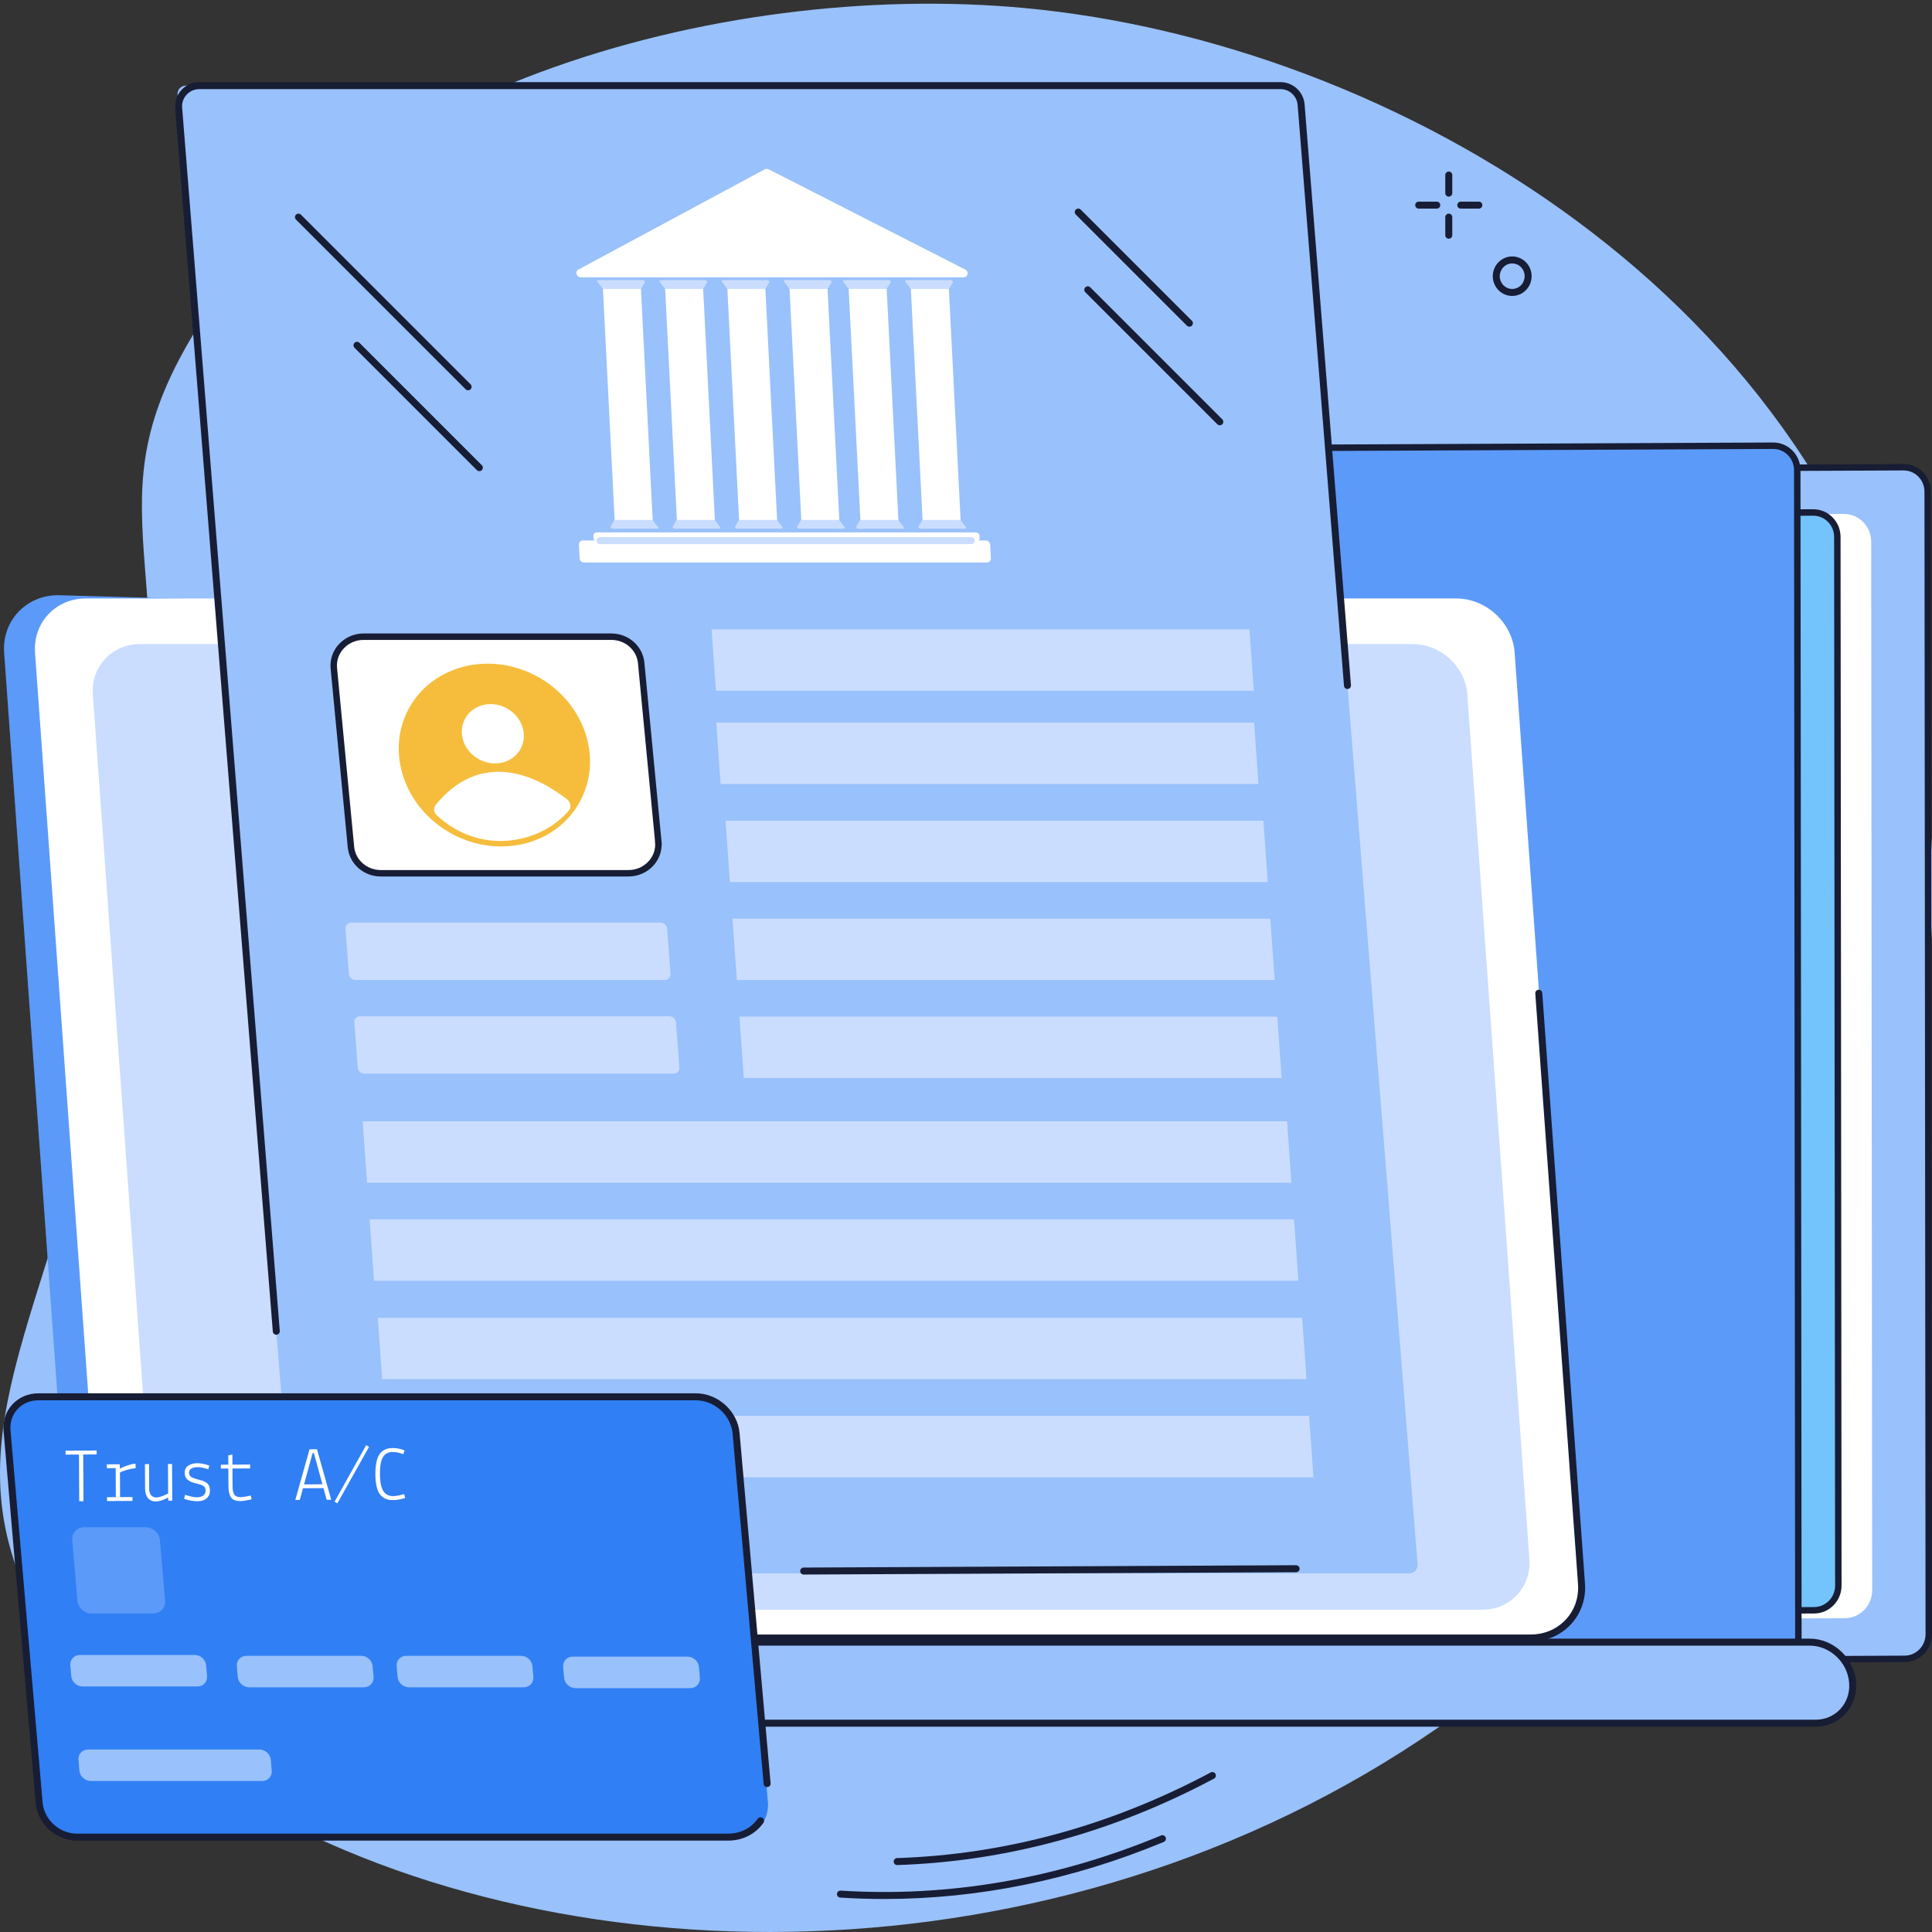 <svg width="300" height="300" viewBox="0 0 300 300" fill="none" xmlns="http://www.w3.org/2000/svg">
<rect x="0" y="0" width="300" height="300" fill="#333333" stroke="none"/>
<g clip-path="url(#clip0_1276_48639)">
<path d="M3.477 245.871C12.331 267.316 32.998 277.47 46.207 283.96C98.273 309.54 177.345 306.594 234.24 260.028C247.554 249.131 313.175 192.04 297.845 114.668C284.292 46.27 216.297 6.553 159.05 1.244C111.624 -3.155 49.7 14.069 27.836 55.777C14.088 82.003 30.63 90.346 19.408 149.784C9.696 201.23 -7.352 219.64 3.477 245.871Z" fill="#99C1FB"/>
<path d="M183.413 73.055L183.413 73.055L295.581 72.549C297.643 72.54 299.329 74.232 299.331 76.347L299.5 253.752C299.502 255.868 297.816 257.578 295.753 257.588L183.585 258.094C181.523 258.103 179.837 256.411 179.835 254.296L179.666 76.891C179.664 74.775 181.349 73.065 183.413 73.055Z" fill="#99C1FB" stroke="#171D34"/>
<path d="M170.047 247.48L169.893 84.649C169.89 82.265 171.791 80.324 174.137 80.313L286.305 79.807C288.651 79.796 290.555 81.72 290.558 84.104L290.712 246.935C290.715 249.319 288.814 251.26 286.468 251.271L174.3 251.777C171.954 251.788 170.05 249.864 170.047 247.48Z" fill="white"/>
<path d="M169.383 80.084L169.383 80.084L281.551 79.578C283.613 79.569 285.3 81.261 285.302 83.376L285.456 246.207C285.458 248.323 283.773 250.033 281.71 250.042L169.542 250.549C167.48 250.558 165.793 248.865 165.791 246.751L165.637 83.92C165.635 81.804 167.32 80.094 169.383 80.084Z" fill="#73C3FD" stroke="#171D34"/>
<path d="M163.159 69.718L163.159 69.718L275.327 69.211C277.389 69.202 279.075 70.894 279.077 73.009L279.252 257.273C279.254 259.389 277.569 261.099 275.506 261.108L163.338 261.615C161.275 261.624 159.589 259.932 159.587 257.817L159.412 73.553C159.41 71.437 161.095 69.727 163.159 69.718Z" fill="#5B9AF8" stroke="#171D34"/>
<path d="M76.871 248.132C82.2 244.155 87.746 240.447 93.397 236.911C104.869 229.734 116.838 223.317 128.906 217.101C135.255 213.83 141.8 210.871 148.275 207.828C154.787 204.766 161.315 201.732 167.844 198.7C173.81 195.929 179.776 193.158 185.733 190.371C203.144 147.233 222.27 98.327 219.493 98.327L9.013 92.421C4.044 92.421 0.289 96.428 0.642 101.353L11.021 245.92C11.375 250.845 15.705 254.851 20.674 254.851H67.652C70.665 252.538 73.828 250.402 76.871 248.132Z" fill="#5B9AF8"/>
<path d="M226.087 92.926H13.337C8.642 92.926 5.106 96.699 5.44 101.353L15.819 245.92C16.153 250.574 20.231 254.347 24.926 254.347H237.676C242.372 254.347 245.908 250.574 245.574 245.92L235.195 101.353C234.861 96.699 230.783 92.926 226.087 92.926Z" fill="white"/>
<path d="M219.383 100.011H21.751C17.389 100.011 14.104 103.515 14.415 107.839L24.056 242.132C24.367 246.456 28.154 249.96 32.517 249.96H230.148C234.51 249.96 237.795 246.456 237.485 242.132L227.843 107.839C227.533 103.515 223.745 100.011 219.383 100.011Z" fill="#CADDFF"/>
<path d="M108.967 254.99H24.02C20.595 254.99 18.012 257.814 18.261 261.284C18.51 264.755 21.499 267.578 24.924 267.578H112.407C115.833 267.578 108.967 254.99 108.967 254.99Z" fill="#99C1FB"/>
<path d="M112.407 268.12H24.923C21.22 268.12 17.988 265.071 17.719 261.323C17.587 259.474 18.183 257.736 19.398 256.431C20.588 255.152 22.229 254.448 24.019 254.448H109.288L109.442 254.731C110.382 256.453 115 265.163 113.639 267.455C113.384 267.884 112.947 268.12 112.407 268.12ZM24.019 255.533C22.534 255.533 21.174 256.114 20.192 257.17C19.184 258.253 18.69 259.7 18.801 261.245C19.031 264.438 21.777 267.035 24.923 267.035H112.407C112.627 267.035 112.675 266.955 112.706 266.902C113.457 265.636 110.829 259.595 108.643 255.533L24.019 255.533Z" fill="#171D34"/>
<path d="M281.013 254.99H80.489C77.058 254.99 74.48 257.808 74.73 261.284C74.979 264.76 77.962 267.578 81.392 267.578H281.917C285.347 267.578 287.925 264.76 287.676 261.284C287.426 257.808 284.443 254.99 281.013 254.99Z" fill="#99C1FB"/>
<path d="M281.916 268.12H81.392C77.689 268.12 74.457 265.071 74.188 261.323C74.055 259.471 74.65 257.733 75.864 256.429C77.053 255.152 78.695 254.448 80.488 254.448H281.013C284.716 254.448 287.947 257.497 288.216 261.245C288.349 263.097 287.754 264.835 286.54 266.139C285.351 267.416 283.709 268.12 281.916 268.12ZM80.488 255.533C79 255.533 77.64 256.113 76.658 257.168C75.652 258.249 75.159 259.697 75.27 261.245C75.499 264.438 78.246 267.035 81.392 267.035H281.917C283.405 267.035 284.765 266.455 285.746 265.4C286.753 264.319 287.246 262.871 287.135 261.323C286.905 258.13 284.159 255.533 281.013 255.533H80.488Z" fill="#171D34"/>
<path d="M237.676 254.889H24.926C19.96 254.889 15.632 250.883 15.278 245.958L13.609 223.727C13.587 223.428 13.81 223.168 14.109 223.145C14.407 223.124 14.668 223.347 14.691 223.646L16.36 245.879C16.674 250.249 20.516 253.804 24.926 253.804H237.676C239.805 253.804 241.743 252.982 243.132 251.489C244.508 250.011 245.183 248.047 245.033 245.958L238.4 154.267C238.378 153.968 238.603 153.708 238.902 153.687C239.197 153.667 239.46 153.89 239.482 154.188L246.114 245.88C246.286 248.273 245.509 250.528 243.926 252.229C242.33 253.944 240.11 254.889 237.676 254.889Z" fill="#171D34"/>
<path d="M218.859 244.313H47.078C46.414 244.313 45.862 243.803 45.809 243.141L27.574 14.672C27.515 13.931 28.1 13.298 28.844 13.298H200.625C201.288 13.298 201.841 13.808 201.894 14.469L220.128 242.939C220.187 243.679 219.602 244.313 218.859 244.313Z" fill="#99C1FB"/>
<path d="M103.205 152.169H55.227C54.684 152.169 54.213 151.753 54.174 151.24L53.643 144.186C53.605 143.673 54.013 143.257 54.556 143.257H102.534C103.077 143.257 103.548 143.673 103.587 144.186L104.118 151.24C104.156 151.753 103.748 152.169 103.205 152.169Z" fill="#CADDFF"/>
<path d="M104.584 166.72H56.606C56.063 166.72 55.592 166.304 55.553 165.791L55.022 158.736C54.983 158.223 55.392 157.807 55.935 157.807H103.913C104.456 157.807 104.927 158.223 104.966 158.736L105.497 165.791C105.535 166.304 105.127 166.72 104.584 166.72Z" fill="#CADDFF"/>
<path d="M195.412 121.743H111.895L111.219 112.213H194.736L195.412 121.743Z" fill="#CADDFF"/>
<path d="M194.689 107.26H111.172L110.496 97.73H194.013L194.689 107.26Z" fill="#CADDFF"/>
<path d="M196.853 136.961H113.336L112.66 127.431H196.177L196.853 136.961Z" fill="#CADDFF"/>
<path d="M197.933 152.178H114.417L113.74 142.648H197.257L197.933 152.178Z" fill="#CADDFF"/>
<path d="M199.013 167.396H115.497L114.82 157.866H198.337L199.013 167.396Z" fill="#CADDFF"/>
<path d="M200.528 183.651H56.995L56.318 174.122H199.852L200.528 183.651Z" fill="#CADDFF"/>
<path d="M201.608 198.869H58.075L57.398 189.34H200.932L201.608 198.869Z" fill="#CADDFF"/>
<path d="M202.875 214.163H59.342L58.666 204.633H202.199L202.875 214.163Z" fill="#CADDFF"/>
<path d="M203.956 229.381H60.422L59.746 219.851H203.279L203.956 229.381Z" fill="#CADDFF"/>
<path d="M101.354 80.862H95.451L93.613 44.676H99.516L101.354 80.862Z" fill="white"/>
<path d="M99.525 44.865H93.622L92.77 43.737C92.69 43.631 92.77 43.494 92.912 43.494H99.807C100.055 43.494 100.222 43.731 100.106 43.92L99.525 44.865Z" fill="#CADDFF"/>
<path d="M95.423 80.734H101.326L102.178 81.862C102.258 81.968 102.178 82.106 102.036 82.106H95.141C94.893 82.106 94.726 81.868 94.842 81.68L95.423 80.734Z" fill="#CADDFF"/>
<path d="M111.014 80.862H105.111L103.273 44.676H109.176L111.014 80.862Z" fill="white"/>
<path d="M109.185 44.865H103.282L102.43 43.737C102.35 43.631 102.43 43.494 102.572 43.494H109.467C109.715 43.494 109.882 43.731 109.766 43.92L109.185 44.865Z" fill="#CADDFF"/>
<path d="M105.084 80.734H110.986L111.838 81.862C111.918 81.968 111.839 82.106 111.697 82.106H104.801C104.553 82.106 104.387 81.868 104.502 81.68L105.084 80.734Z" fill="#CADDFF"/>
<path d="M120.674 80.862H114.771L112.934 44.676H118.836L120.674 80.862Z" fill="white"/>
<path d="M118.845 44.865H112.943L112.091 43.737C112.01 43.631 112.09 43.494 112.232 43.494H119.127C119.375 43.494 119.542 43.731 119.426 43.92L118.845 44.865Z" fill="#CADDFF"/>
<path d="M114.744 80.734H120.646L121.498 81.862C121.578 81.968 121.499 82.106 121.357 82.106H114.461C114.213 82.106 114.047 81.868 114.163 81.68L114.744 80.734Z" fill="#CADDFF"/>
<path d="M130.332 80.862H124.43L122.592 44.676H128.494L130.332 80.862Z" fill="white"/>
<path d="M128.503 44.865H122.601L121.749 43.737C121.668 43.631 121.748 43.494 121.89 43.494H128.786C129.034 43.494 129.2 43.731 129.084 43.92L128.503 44.865Z" fill="#CADDFF"/>
<path d="M124.402 80.734H130.304L131.156 81.862C131.237 81.968 131.157 82.106 131.015 82.106H124.119C123.871 82.106 123.705 81.868 123.821 81.68L124.402 80.734Z" fill="#CADDFF"/>
<path d="M139.51 80.862H133.607L131.77 44.676H137.672L139.51 80.862Z" fill="white"/>
<path d="M137.681 44.865H131.778L130.927 43.737C130.846 43.631 130.926 43.494 131.068 43.494H137.963C138.211 43.494 138.378 43.731 138.262 43.92L137.681 44.865Z" fill="#CADDFF"/>
<path d="M133.58 80.734H139.482L140.334 81.862C140.414 81.968 140.335 82.106 140.193 82.106H133.297C133.049 82.106 132.883 81.868 132.999 81.68L133.58 80.734Z" fill="#CADDFF"/>
<path d="M149.168 80.862H143.265L141.428 44.676H147.33L149.168 80.862Z" fill="white"/>
<path d="M147.339 44.865H141.437L140.585 43.737C140.504 43.631 140.584 43.494 140.726 43.494H147.622C147.87 43.494 148.036 43.731 147.92 43.92L147.339 44.865Z" fill="#CADDFF"/>
<path d="M143.238 80.734H149.14L149.992 81.862C150.073 81.968 149.993 82.106 149.851 82.106H142.955C142.707 82.106 142.541 81.868 142.657 81.68L143.238 80.734Z" fill="#CADDFF"/>
<path d="M151.605 84.071H92.731C92.435 84.071 92.182 83.842 92.168 83.558L92.149 83.186C92.135 82.903 92.364 82.673 92.66 82.673H151.534C151.831 82.673 152.083 82.903 152.097 83.186L152.116 83.558C152.131 83.842 151.902 84.071 151.605 84.071Z" fill="white"/>
<path d="M153.221 87.346H90.71C90.339 87.346 90.024 87.059 90.006 86.705L89.897 84.561C89.879 84.207 90.165 83.92 90.536 83.92H153.047C153.418 83.92 153.733 84.207 153.751 84.561L153.86 86.705C153.877 87.059 153.591 87.346 153.221 87.346Z" fill="white"/>
<path d="M150.817 84.488H93.191C92.891 84.488 92.648 84.245 92.648 83.945C92.648 83.646 92.891 83.403 93.191 83.403H150.817C151.116 83.403 151.359 83.646 151.359 83.945C151.359 84.245 151.116 84.488 150.817 84.488Z" fill="#CADDFF"/>
<path d="M149.609 43.067H90.209C89.506 43.067 89.22 42.173 89.82 41.85L118.731 26.303C118.929 26.197 119.175 26.197 119.384 26.303L149.874 41.85C150.507 42.173 150.312 43.067 149.609 43.067Z" fill="white"/>
<path d="M97.586 135.601H59.133C56.714 135.601 54.717 133.823 54.497 131.53L51.837 103.759C51.837 103.759 51.837 103.759 51.837 103.759C51.587 101.15 53.714 98.864 56.473 98.864H94.925C97.345 98.864 99.342 100.642 99.561 102.935L102.222 130.707L102.72 130.659L102.222 130.707C102.472 133.316 100.345 135.601 97.586 135.601Z" fill="white" stroke="#171D34"/>
<path d="M90.042 124.496C93.722 117.759 90.762 109.051 83.431 105.047C76.1 101.044 67.174 103.259 63.494 109.997C59.815 116.734 62.775 125.441 70.106 129.445C77.437 133.449 86.363 131.233 90.042 124.496Z" fill="#F6BD3D"/>
<path d="M80.83 116.289C82.023 114.104 81.064 111.28 78.686 109.981C76.308 108.682 73.413 109.4 72.22 111.585C71.026 113.77 71.986 116.595 74.364 117.893C76.741 119.192 79.636 118.474 80.83 116.289Z" fill="white"/>
<path d="M67.69 124.929C73.711 117.621 81.375 118.944 88.062 124.132C88.633 124.576 88.754 125.36 88.321 125.87C83.928 131.04 74.51 132.916 67.748 126.521C67.29 126.088 67.319 125.38 67.69 124.929Z" fill="white"/>
<path d="M42.902 207.257C42.622 207.257 42.385 207.042 42.362 206.758L27.201 16.802C27.118 15.763 27.476 14.727 28.184 13.961C28.892 13.195 29.895 12.755 30.938 12.755H198.84C200.781 12.755 202.422 14.271 202.577 16.206L209.776 106.403C209.8 106.702 209.577 106.963 209.278 106.987C208.98 107.007 208.718 106.788 208.694 106.49L201.496 16.292C201.386 14.917 200.219 13.84 198.84 13.84H30.938C30.186 13.84 29.491 14.144 28.981 14.697C28.47 15.249 28.223 15.967 28.282 16.716L43.443 206.672C43.467 206.97 43.244 207.232 42.946 207.255C42.931 207.256 42.916 207.257 42.902 207.257Z" fill="#171D34"/>
<path d="M72.686 60.602C72.547 60.602 72.408 60.549 72.302 60.443L45.96 34.1C45.748 33.889 45.748 33.545 45.96 33.334C46.171 33.122 46.515 33.122 46.727 33.334L73.069 59.676C73.281 59.888 73.281 60.231 73.069 60.443C72.963 60.549 72.824 60.602 72.686 60.602Z" fill="#171D34"/>
<path d="M74.434 73.162C74.296 73.162 74.157 73.109 74.051 73.003L55.051 54.004C54.84 53.792 54.84 53.449 55.051 53.237C55.263 53.025 55.606 53.025 55.819 53.237L74.818 72.236C75.03 72.448 75.03 72.791 74.818 73.003C74.712 73.109 74.573 73.162 74.434 73.162Z" fill="#171D34"/>
<path d="M184.688 50.73C184.549 50.73 184.41 50.677 184.305 50.571L167.047 33.314C166.836 33.102 166.836 32.759 167.047 32.547C167.259 32.335 167.602 32.335 167.814 32.547L185.072 49.804C185.283 50.016 185.283 50.359 185.072 50.571C184.965 50.677 184.827 50.73 184.688 50.73Z" fill="#171D34"/>
<path d="M189.409 66.038C189.27 66.038 189.131 65.985 189.026 65.879L168.528 45.382C168.316 45.17 168.316 44.827 168.528 44.615C168.74 44.403 169.083 44.403 169.295 44.615L189.792 65.112C190.004 65.324 190.004 65.667 189.792 65.879C189.686 65.985 189.548 66.038 189.409 66.038Z" fill="#171D34"/>
<path d="M124.798 244.495C124.5 244.495 124.257 244.254 124.256 243.955C124.254 243.656 124.496 243.412 124.796 243.41L201.257 243.047C201.559 243.064 201.8 243.288 201.802 243.587C201.803 243.887 201.562 244.131 201.262 244.132L124.801 244.495C124.8 244.495 124.799 244.495 124.798 244.495Z" fill="#171D34"/>
<path d="M137.317 294.874C135.035 294.874 132.755 294.802 130.471 294.658C130.172 294.639 129.945 294.381 129.964 294.082C129.983 293.783 130.238 293.556 130.54 293.575C147.302 294.636 164.044 291.755 180.294 285.011C180.571 284.895 180.887 285.027 181.003 285.304C181.117 285.581 180.986 285.898 180.709 286.013C166.518 291.903 151.95 294.874 137.317 294.874Z" fill="#171D34"/>
<path d="M139.315 289.606C139.024 289.606 138.783 289.375 138.774 289.081C138.764 288.782 138.999 288.531 139.298 288.522C156.087 287.97 172.473 283.496 188.001 275.225C188.265 275.084 188.594 275.184 188.735 275.448C188.875 275.713 188.776 276.041 188.511 276.182C172.836 284.532 156.29 289.048 139.333 289.606C139.327 289.606 139.321 289.606 139.315 289.606Z" fill="#171D34"/>
<path d="M224.964 30.53C224.665 30.53 224.422 30.288 224.422 29.988V27.183C224.422 26.884 224.665 26.641 224.964 26.641C225.264 26.641 225.507 26.884 225.507 27.183V29.988C225.507 30.288 225.264 30.53 224.964 30.53Z" fill="#171D34"/>
<path d="M224.964 37.064C224.665 37.064 224.422 36.821 224.422 36.522V33.717C224.422 33.417 224.665 33.174 224.964 33.174C225.264 33.174 225.507 33.417 225.507 33.717V36.522C225.507 36.821 225.264 37.064 224.964 37.064Z" fill="#171D34"/>
<path d="M223.101 32.395H220.296C219.997 32.395 219.754 32.152 219.754 31.852C219.754 31.553 219.997 31.31 220.296 31.31H223.101C223.401 31.31 223.643 31.553 223.643 31.852C223.643 32.152 223.401 32.395 223.101 32.395Z" fill="#171D34"/>
<path d="M229.634 32.395H226.829C226.53 32.395 226.287 32.152 226.287 31.852C226.287 31.553 226.53 31.31 226.829 31.31H229.634C229.934 31.31 230.176 31.553 230.176 31.852C230.176 32.152 229.934 32.395 229.634 32.395Z" fill="#171D34"/>
<path d="M234.815 45.955C234.451 45.955 234.087 45.887 233.737 45.751C232.978 45.456 232.379 44.876 232.052 44.118C231.386 42.575 232.078 40.764 233.595 40.083C234.328 39.754 235.143 39.732 235.891 40.023C236.651 40.319 237.249 40.898 237.576 41.656C238.242 43.2 237.55 45.011 236.033 45.692C235.643 45.867 235.229 45.955 234.815 45.955ZM234.814 40.905C234.551 40.905 234.288 40.961 234.041 41.072C233.061 41.512 232.615 42.686 233.048 43.689C233.259 44.177 233.644 44.551 234.13 44.74C234.605 44.925 235.124 44.911 235.589 44.703C236.568 44.263 237.013 43.089 236.58 42.086C236.37 41.597 235.985 41.223 235.498 41.034C235.276 40.948 235.045 40.905 234.814 40.905Z" fill="#171D34"/>
<path d="M114.178 285.269H12.064C9.011 285.269 6.326 282.836 6.067 279.834L1.11 222.33C0.851 219.328 3.117 216.895 6.17 216.895H108.283C111.337 216.895 114.022 219.328 114.28 222.33L119.238 279.834C119.496 282.835 117.231 285.269 114.178 285.269Z" fill="#307FF4"/>
<path d="M23.784 250.545H14.222C13.1 250.545 12.114 249.651 12.019 248.549L11.209 239.149C11.114 238.046 11.945 237.153 13.067 237.153H22.629C23.75 237.153 24.737 238.046 24.832 239.149L25.642 248.549C25.737 249.651 24.905 250.545 23.784 250.545Z" fill="#5B9AF8"/>
<path d="M40.696 276.555H14.104C13.2 276.555 12.405 275.834 12.328 274.945L12.184 273.271C12.107 272.382 12.778 271.661 13.683 271.661H40.275C41.179 271.661 41.974 272.382 42.051 273.271L42.195 274.945C42.272 275.834 41.601 276.555 40.696 276.555Z" fill="#99C1FB"/>
<path d="M30.652 261.875H12.841C11.936 261.875 11.141 261.154 11.064 260.265L10.92 258.592C10.843 257.703 11.514 256.982 12.419 256.982H30.23C31.134 256.982 31.93 257.703 32.007 258.592L32.151 260.265C32.227 261.154 31.556 261.875 30.652 261.875Z" fill="#99C1FB"/>
<path d="M56.507 262.004H38.696C37.792 262.004 36.996 261.283 36.92 260.394L36.776 258.721C36.699 257.831 37.37 257.111 38.274 257.111H56.085C56.99 257.111 57.785 257.831 57.862 258.721L58.006 260.394C58.083 261.283 57.412 262.004 56.507 262.004Z" fill="#99C1FB"/>
<path d="M81.322 262.004H63.511C62.606 262.004 61.811 261.283 61.734 260.394L61.59 258.72C61.513 257.831 62.184 257.11 63.089 257.11H80.9C81.805 257.11 82.6 257.831 82.677 258.72L82.821 260.394C82.897 261.283 82.226 262.004 81.322 262.004Z" fill="#99C1FB"/>
<path d="M107.177 262.132H89.366C88.462 262.132 87.666 261.411 87.59 260.522L87.445 258.849C87.369 257.96 88.04 257.239 88.944 257.239H106.755C107.66 257.239 108.455 257.96 108.532 258.849L108.676 260.522C108.753 261.412 108.082 262.132 107.177 262.132Z" fill="#99C1FB"/>
<path d="M113.057 285.811H11.953C8.691 285.811 5.813 283.2 5.536 279.99L0.553 222.183C0.42 220.643 0.903 219.189 1.913 218.088C2.94 216.969 4.382 216.353 5.973 216.353H108.033C111.494 216.353 114.548 219.123 114.841 222.529L119.657 276.906C119.683 277.204 119.463 277.467 119.164 277.494C118.871 277.522 118.603 277.3 118.577 277.002L113.761 222.623C113.515 219.763 110.945 217.437 108.033 217.437H5.974C4.69 217.437 3.531 217.929 2.712 218.822C1.91 219.695 1.527 220.856 1.633 222.09L6.617 279.897C6.846 282.56 9.24 284.726 11.952 284.726H113.057C114.951 284.726 116.627 283.885 117.655 282.418C117.827 282.173 118.165 282.114 118.411 282.285C118.656 282.457 118.715 282.796 118.544 283.041C117.309 284.801 115.309 285.811 113.057 285.811Z" fill="#171D34"/>
<path d="M10.186 225.871L10.182 225.259L15.006 225.232L15.009 225.844L12.921 225.856L12.963 233.104L12.303 233.108L12.262 225.86L10.186 225.871ZM16.623 233.083L16.619 232.483L17.987 232.475L17.962 227.975L16.594 227.983L16.59 227.383L18.594 227.372L18.622 228.067C18.877 227.906 19.236 227.744 19.7 227.581C20.163 227.419 20.57 227.32 20.922 227.286L21.054 227.286L21.058 227.994L20.926 227.994C20.598 228.02 20.191 228.102 19.703 228.241C19.224 228.38 18.865 228.522 18.626 228.667L18.647 232.471L20.567 232.46L20.571 233.06L16.623 233.083ZM26.139 233.029L26.112 232.537C25.346 232.941 24.707 233.145 24.195 233.148C23.683 233.151 23.278 232.977 22.98 232.627C22.682 232.276 22.532 231.797 22.528 231.189L22.506 227.349L23.142 227.346L23.164 231.186C23.166 231.578 23.26 231.901 23.446 232.156C23.639 232.403 23.928 232.525 24.312 232.523C24.696 232.521 25.295 232.317 26.108 231.913L26.082 227.329L26.718 227.325L26.751 233.025L26.139 233.029ZM28.585 232.739L28.738 232.114C29.531 232.373 30.144 232.502 30.576 232.499C31.008 232.497 31.339 232.403 31.57 232.218C31.809 232.024 31.928 231.772 31.926 231.46C31.924 231.148 31.827 230.92 31.634 230.777C31.449 230.626 31.06 230.485 30.468 230.352C29.875 230.219 29.43 230.026 29.132 229.772C28.835 229.533 28.685 229.174 28.682 228.694C28.679 228.214 28.857 227.849 29.216 227.599C29.582 227.341 30.053 227.21 30.63 227.207C31.206 227.204 31.83 227.328 32.504 227.58L32.339 228.145C31.658 227.925 31.109 227.816 30.693 227.819C30.277 227.821 29.949 227.895 29.71 228.04C29.471 228.202 29.352 228.418 29.354 228.69C29.355 228.962 29.461 229.174 29.67 229.324C29.887 229.475 30.299 229.625 30.908 229.773C31.517 229.922 31.95 230.115 32.208 230.354C32.465 230.585 32.595 230.952 32.598 231.456C32.601 231.96 32.431 232.361 32.089 232.659C31.754 232.957 31.275 233.107 30.651 233.111C30.027 233.114 29.338 232.99 28.585 232.739ZM34.294 228.038L34.291 227.438L35.455 227.431L35.447 225.979L36.082 225.856L36.091 227.428L38.839 227.412L38.842 228.012L36.094 228.028L36.11 230.764C36.113 231.372 36.204 231.811 36.381 232.082C36.567 232.345 36.892 232.475 37.356 232.473C37.532 232.472 37.803 232.442 38.171 232.384C38.539 232.318 38.791 232.26 38.926 232.212L39.074 232.799C38.922 232.856 38.642 232.917 38.235 232.984C37.835 233.05 37.543 233.084 37.359 233.085C36.639 233.089 36.146 232.904 35.88 232.529C35.614 232.147 35.478 231.567 35.474 230.791L35.458 228.031L34.294 228.038ZM45.854 232.916L48.066 225.043L49.218 225.037L51.434 232.884L50.726 232.888L50.224 231.079L47.044 231.097L46.55 232.912L45.854 232.916ZM50.065 230.48L48.741 225.64L48.537 225.641L47.209 230.496L50.065 230.48ZM51.952 233.181L56.858 224.405L57.303 224.667L52.385 233.443L51.952 233.181ZM62.757 232.004L62.917 232.615C62.214 232.827 61.583 232.935 61.023 232.938C60.103 232.943 59.417 232.631 58.965 232.001C58.522 231.364 58.296 230.337 58.288 228.921C58.28 227.505 58.49 226.476 58.918 225.834C59.346 225.183 60.037 224.855 60.989 224.85C61.573 224.846 62.181 224.967 62.815 225.211L62.626 225.812C62.049 225.576 61.504 225.459 60.992 225.462C60.28 225.466 59.766 225.741 59.449 226.287C59.14 226.824 58.989 227.693 58.996 228.893C59.002 230.093 59.175 230.964 59.514 231.506C59.854 232.048 60.359 232.317 61.031 232.314C61.479 232.311 62.055 232.208 62.757 232.004Z" fill="white"/>
</g>
<defs>
<clipPath id="clip0_1276_48639">
<rect width="300" height="300" fill="white"/>
</clipPath>
</defs>
</svg>

